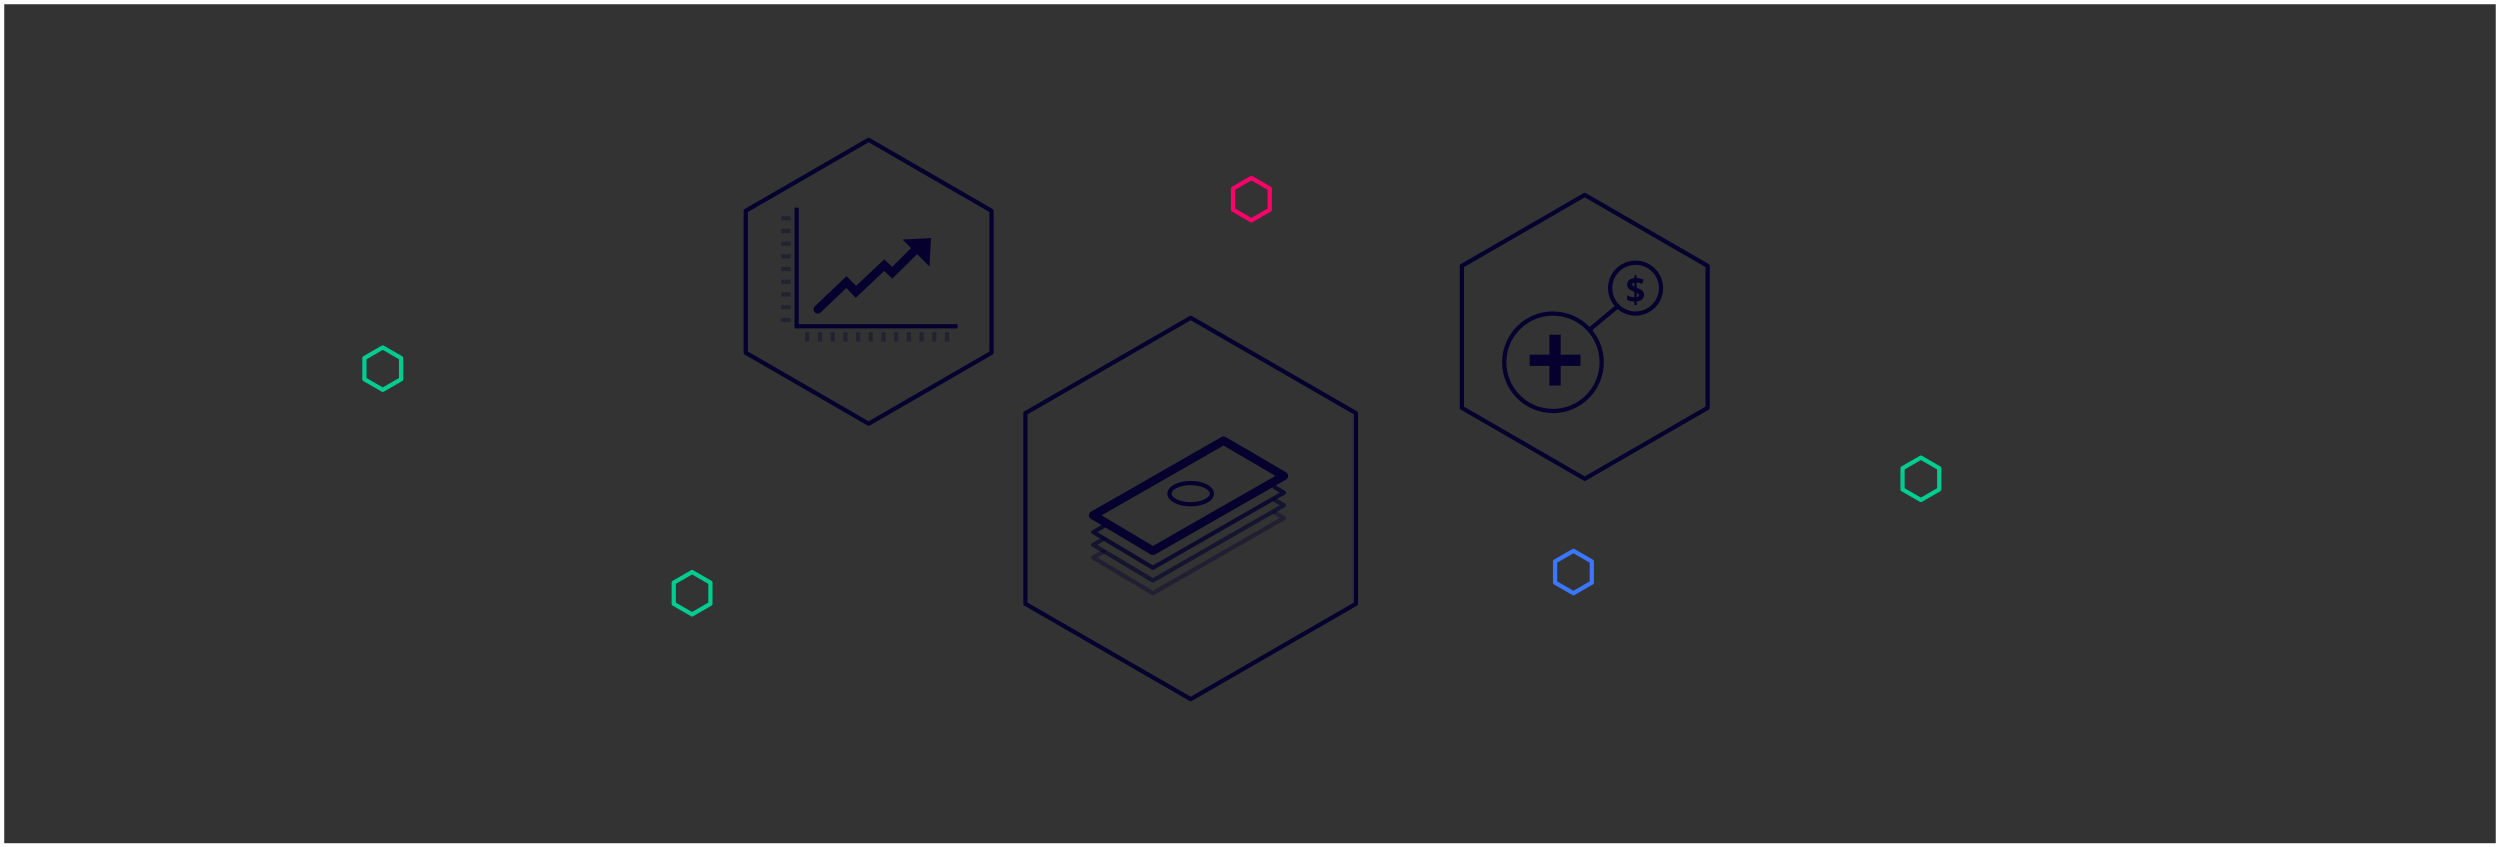 <?xml version="1.0" encoding="UTF-8"?>
<svg width="590px" height="200px" viewBox="0 0 590 200" version="1.1" xmlns="http://www.w3.org/2000/svg" xmlns:xlink="http://www.w3.org/1999/xlink">
    <rect x="0" y="0" width="590" height="200" fill="#333333" stroke="none"/>
    <!-- Generator: Sketch 49 (51002) - http://www.bohemiancoding.com/sketch -->
    <title>diagram-401k</title>
    <desc>Created with Sketch.</desc>
    <defs></defs>
    <g id="Desktop" stroke="none" stroke-width="1" fill="none" fill-rule="evenodd">
        <g id="Desktop-08-Company-Careers" transform="translate(-731, -1078)">
            <g id="diagram-401k" transform="translate(731, 1078)">
                <rect id="Rectangle-21" stroke="#FFFFFF" x="0.5" y="0.5" width="589" height="199"></rect>
                <g id="Group-11" transform="translate(86, 33)">
                    <polygon id="+" fill="#06002E" points="279.677 53.352 275 53.352 275 50.708 279.677 50.708 279.677 46 282.323 46 282.323 50.708 287 50.708 287 53.352 282.323 53.352 282.323 58 279.677 58"></polygon>
                    <polygon id="Polygon-Copy-32" stroke="#06002E" stroke-linecap="round" stroke-linejoin="round" points="195 42 234 64.5 234 109.5 195 132 156 109.5 156 64.5"></polygon>
                    <polygon id="Polygon-Copy-34" stroke="#06002E" stroke-linecap="round" stroke-linejoin="round" points="288 13 317 29.75 317 63.25 288 80 259 63.25 259 29.75"></polygon>
                    <circle id="Oval-11" stroke="#06002E" cx="280.5" cy="52.5" r="11.5"></circle>
                    <path d="M295.5,39.5 L289.5,44.5" id="Line-4" stroke="#06002E" stroke-linecap="square"></path>
                    <path d="M302,36.59 C302,37.033 301.847,37.39 301.542,37.659 C301.236,37.928 300.809,38.089 300.259,38.142 L300.259,39 L299.713,39 L299.713,38.159 C299.065,38.145 298.497,38.025 298.008,37.799 L298.008,36.695 C298.239,36.815 298.517,36.921 298.843,37.013 C299.168,37.105 299.458,37.159 299.713,37.176 L299.713,35.879 L299.446,35.77 C298.92,35.552 298.548,35.316 298.329,35.061 C298.11,34.805 298,34.49 298,34.113 C298,33.709 298.151,33.376 298.452,33.115 C298.754,32.854 299.174,32.696 299.713,32.64 L299.713,32 L300.259,32 L300.259,32.623 C300.867,32.651 301.417,32.78 301.908,33.008 L301.534,33.987 C301.12,33.809 300.695,33.7 300.259,33.661 L300.259,34.895 C300.777,35.105 301.145,35.286 301.365,35.439 C301.584,35.593 301.744,35.762 301.847,35.946 C301.949,36.13 302,36.344 302,36.59 Z M300.801,36.653 C300.801,36.536 300.756,36.437 300.665,36.356 C300.575,36.275 300.44,36.191 300.259,36.105 L300.259,37.146 C300.62,37.082 300.801,36.918 300.801,36.653 Z M299.199,34.113 C299.199,34.236 299.24,34.337 299.321,34.416 C299.402,34.496 299.533,34.577 299.713,34.661 L299.713,33.678 C299.371,33.731 299.199,33.876 299.199,34.113 Z" id="$" fill="#06002E"></path>
                    <circle id="Oval-11-Copy" stroke="#06002E" cx="300" cy="35" r="6"></circle>
                    <g id="Group-9" transform="translate(172, 71)" stroke="#06002E" stroke-linecap="round" stroke-linejoin="round">
                        <polygon id="Stroke-1" stroke-width="2" points="30.756 0 45 8.313 14.082 26 0 17.605"></polygon>
                        <polyline id="Stroke-3" opacity="0.8" points="42.853 11 45 12.258 14.082 30 0 21.579 2.476 20.157"></polyline>
                        <polyline id="Stroke-5" opacity="0.6" points="42.853 14 45 15.258 14.082 33 0 24.579 2.476 23.157"></polyline>
                        <polyline id="Stroke-7" opacity="0.4" points="42.853 17 45 18.258 14.082 36 0 27.578 2.476 26.157"></polyline>
                        <path d="M28,12.5 C28,13.882 25.761,15 23,15 C20.239,15 18,13.882 18,12.5 C18,11.118 20.239,10 23,10 C25.761,10 28,11.118 28,12.5 Z" id="Stroke-9"></path>
                    </g>
                    <g id="Group-7" transform="translate(90, 0)">
                        <polygon id="Polygon-Copy-35" stroke="#06002E" stroke-linecap="round" stroke-linejoin="round" points="29 0 58 16.75 58 50.25 29 67 -3.55271368e-15 50.25 -2.13162821e-14 16.75"></polygon>
                        <polyline id="Path-21" stroke="#06002E" points="12 16 12 44 50 44"></polyline>
                        <polygon id="Triangle" fill="#06002E" transform="translate(41.95, 24.95) rotate(45) translate(-41.95, -24.95) " points="41.95 22.45 46.45 27.45 37.45 27.45"></polygon>
                        <polyline id="Path-22" stroke="#06002E" stroke-width="2" stroke-linecap="round" points="17 40 23.76 33.575 25.988 35.87 32.683 29.582 34.567 31.361 40 26"></polyline>
                        <path d="M10.625,24.5 L8.375,24.5" id="Line-3" stroke="#06002E" opacity="0.33"></path>
                        <path d="M10.625,33.5 L8.375,33.5" id="Line-3-Copy-3" stroke="#06002E" opacity="0.33"></path>
                        <path d="M10.625,42.5 L8.375,42.5" id="Line-3-Copy-6" stroke="#06002E" opacity="0.33"></path>
                        <path d="M10.625,18.5 L8.375,18.5" id="Line-3-Copy" stroke="#06002E" opacity="0.33"></path>
                        <path d="M10.625,27.5 L8.375,27.5" id="Line-3-Copy-4" stroke="#06002E" opacity="0.33"></path>
                        <path d="M10.625,36.5 L8.375,36.5" id="Line-3-Copy-7" stroke="#06002E" opacity="0.33"></path>
                        <path d="M10.625,21.5 L8.375,21.5" id="Line-3-Copy-2" stroke="#06002E" opacity="0.33"></path>
                        <path d="M10.625,30.5 L8.375,30.5" id="Line-3-Copy-5" stroke="#06002E" opacity="0.33"></path>
                        <path d="M10.625,39.5 L8.375,39.5" id="Line-3-Copy-8" stroke="#06002E" opacity="0.33"></path>
                        <path d="M42.625,46.5 L40.375,46.5" id="Line-3-Copy-9" stroke="#06002E" opacity="0.33" transform="translate(41.5, 46.5) rotate(-270) translate(-41.5, -46.5) "></path>
                        <path d="M33.625,46.5 L31.375,46.5" id="Line-3-Copy-10" stroke="#06002E" opacity="0.33" transform="translate(32.5, 46.5) rotate(-270) translate(-32.5, -46.5) "></path>
                        <path d="M24.625,46.5 L22.375,46.5" id="Line-3-Copy-18" stroke="#06002E" opacity="0.33" transform="translate(23.5, 46.5) rotate(-270) translate(-23.5, -46.5) "></path>
                        <path d="M15.625,46.5 L13.375,46.5" id="Line-3-Copy-19" stroke="#06002E" opacity="0.33" transform="translate(14.5, 46.5) rotate(-270) translate(-14.5, -46.5) "></path>
                        <path d="M48.625,46.5 L46.375,46.5" id="Line-3-Copy-12" stroke="#06002E" opacity="0.33" transform="translate(47.5, 46.5) rotate(-270) translate(-47.5, -46.5) "></path>
                        <path d="M39.625,46.5 L37.375,46.5" id="Line-3-Copy-13" stroke="#06002E" opacity="0.33" transform="translate(38.5, 46.5) rotate(-270) translate(-38.5, -46.5) "></path>
                        <path d="M30.625,46.5 L28.375,46.5" id="Line-3-Copy-14" stroke="#06002E" opacity="0.33" transform="translate(29.5, 46.5) rotate(-270) translate(-29.5, -46.5) "></path>
                        <path d="M21.625,46.5 L19.375,46.5" id="Line-3-Copy-20" stroke="#06002E" opacity="0.33" transform="translate(20.5, 46.5) rotate(-270) translate(-20.5, -46.5) "></path>
                        <path d="M45.625,46.5 L43.375,46.5" id="Line-3-Copy-15" stroke="#06002E" opacity="0.33" transform="translate(44.5, 46.5) rotate(-270) translate(-44.5, -46.5) "></path>
                        <path d="M36.625,46.5 L34.375,46.5" id="Line-3-Copy-16" stroke="#06002E" opacity="0.33" transform="translate(35.5, 46.5) rotate(-270) translate(-35.5, -46.5) "></path>
                        <path d="M27.625,46.5 L25.375,46.5" id="Line-3-Copy-17" stroke="#06002E" opacity="0.33" transform="translate(26.5, 46.5) rotate(-270) translate(-26.5, -46.5) "></path>
                        <path d="M18.625,46.5 L16.375,46.5" id="Line-3-Copy-21" stroke="#06002E" opacity="0.33" transform="translate(17.5, 46.5) rotate(-270) translate(-17.5, -46.5) "></path>
                    </g>
                    <polygon id="Polygon-Copy-50" stroke="#3A76FF" stroke-linecap="round" stroke-linejoin="round" points="285.33 97 289.66 99.5 289.66 104.5 285.33 107 281 104.5 281 99.5"></polygon>
                    <polygon id="Polygon-Copy-47" stroke="#FE006A" stroke-linecap="round" stroke-linejoin="round" points="209.33 9 213.66 11.5 213.66 16.5 209.33 19 205 16.5 205 11.5"></polygon>
                    <polygon id="Polygon-Copy-49" stroke="#00CD90" stroke-linecap="round" stroke-linejoin="round" points="4.33 49 8.66 51.5 8.66 56.5 4.33 59 -7.77156117e-16 56.5 -3.55271368e-15 51.5"></polygon>
                    <polygon id="Polygon-Copy-51" stroke="#00CD90" stroke-linecap="round" stroke-linejoin="round" points="367.33 75 371.66 77.5 371.66 82.5 367.33 85 363 82.5 363 77.5"></polygon>
                    <polygon id="Polygon-Copy-48" stroke="#00CD90" stroke-linecap="round" stroke-linejoin="round" points="77.33 102 81.66 104.5 81.66 109.5 77.33 112 73 109.5 73 104.5"></polygon>
                </g>
            </g>
        </g>
    </g>
</svg>